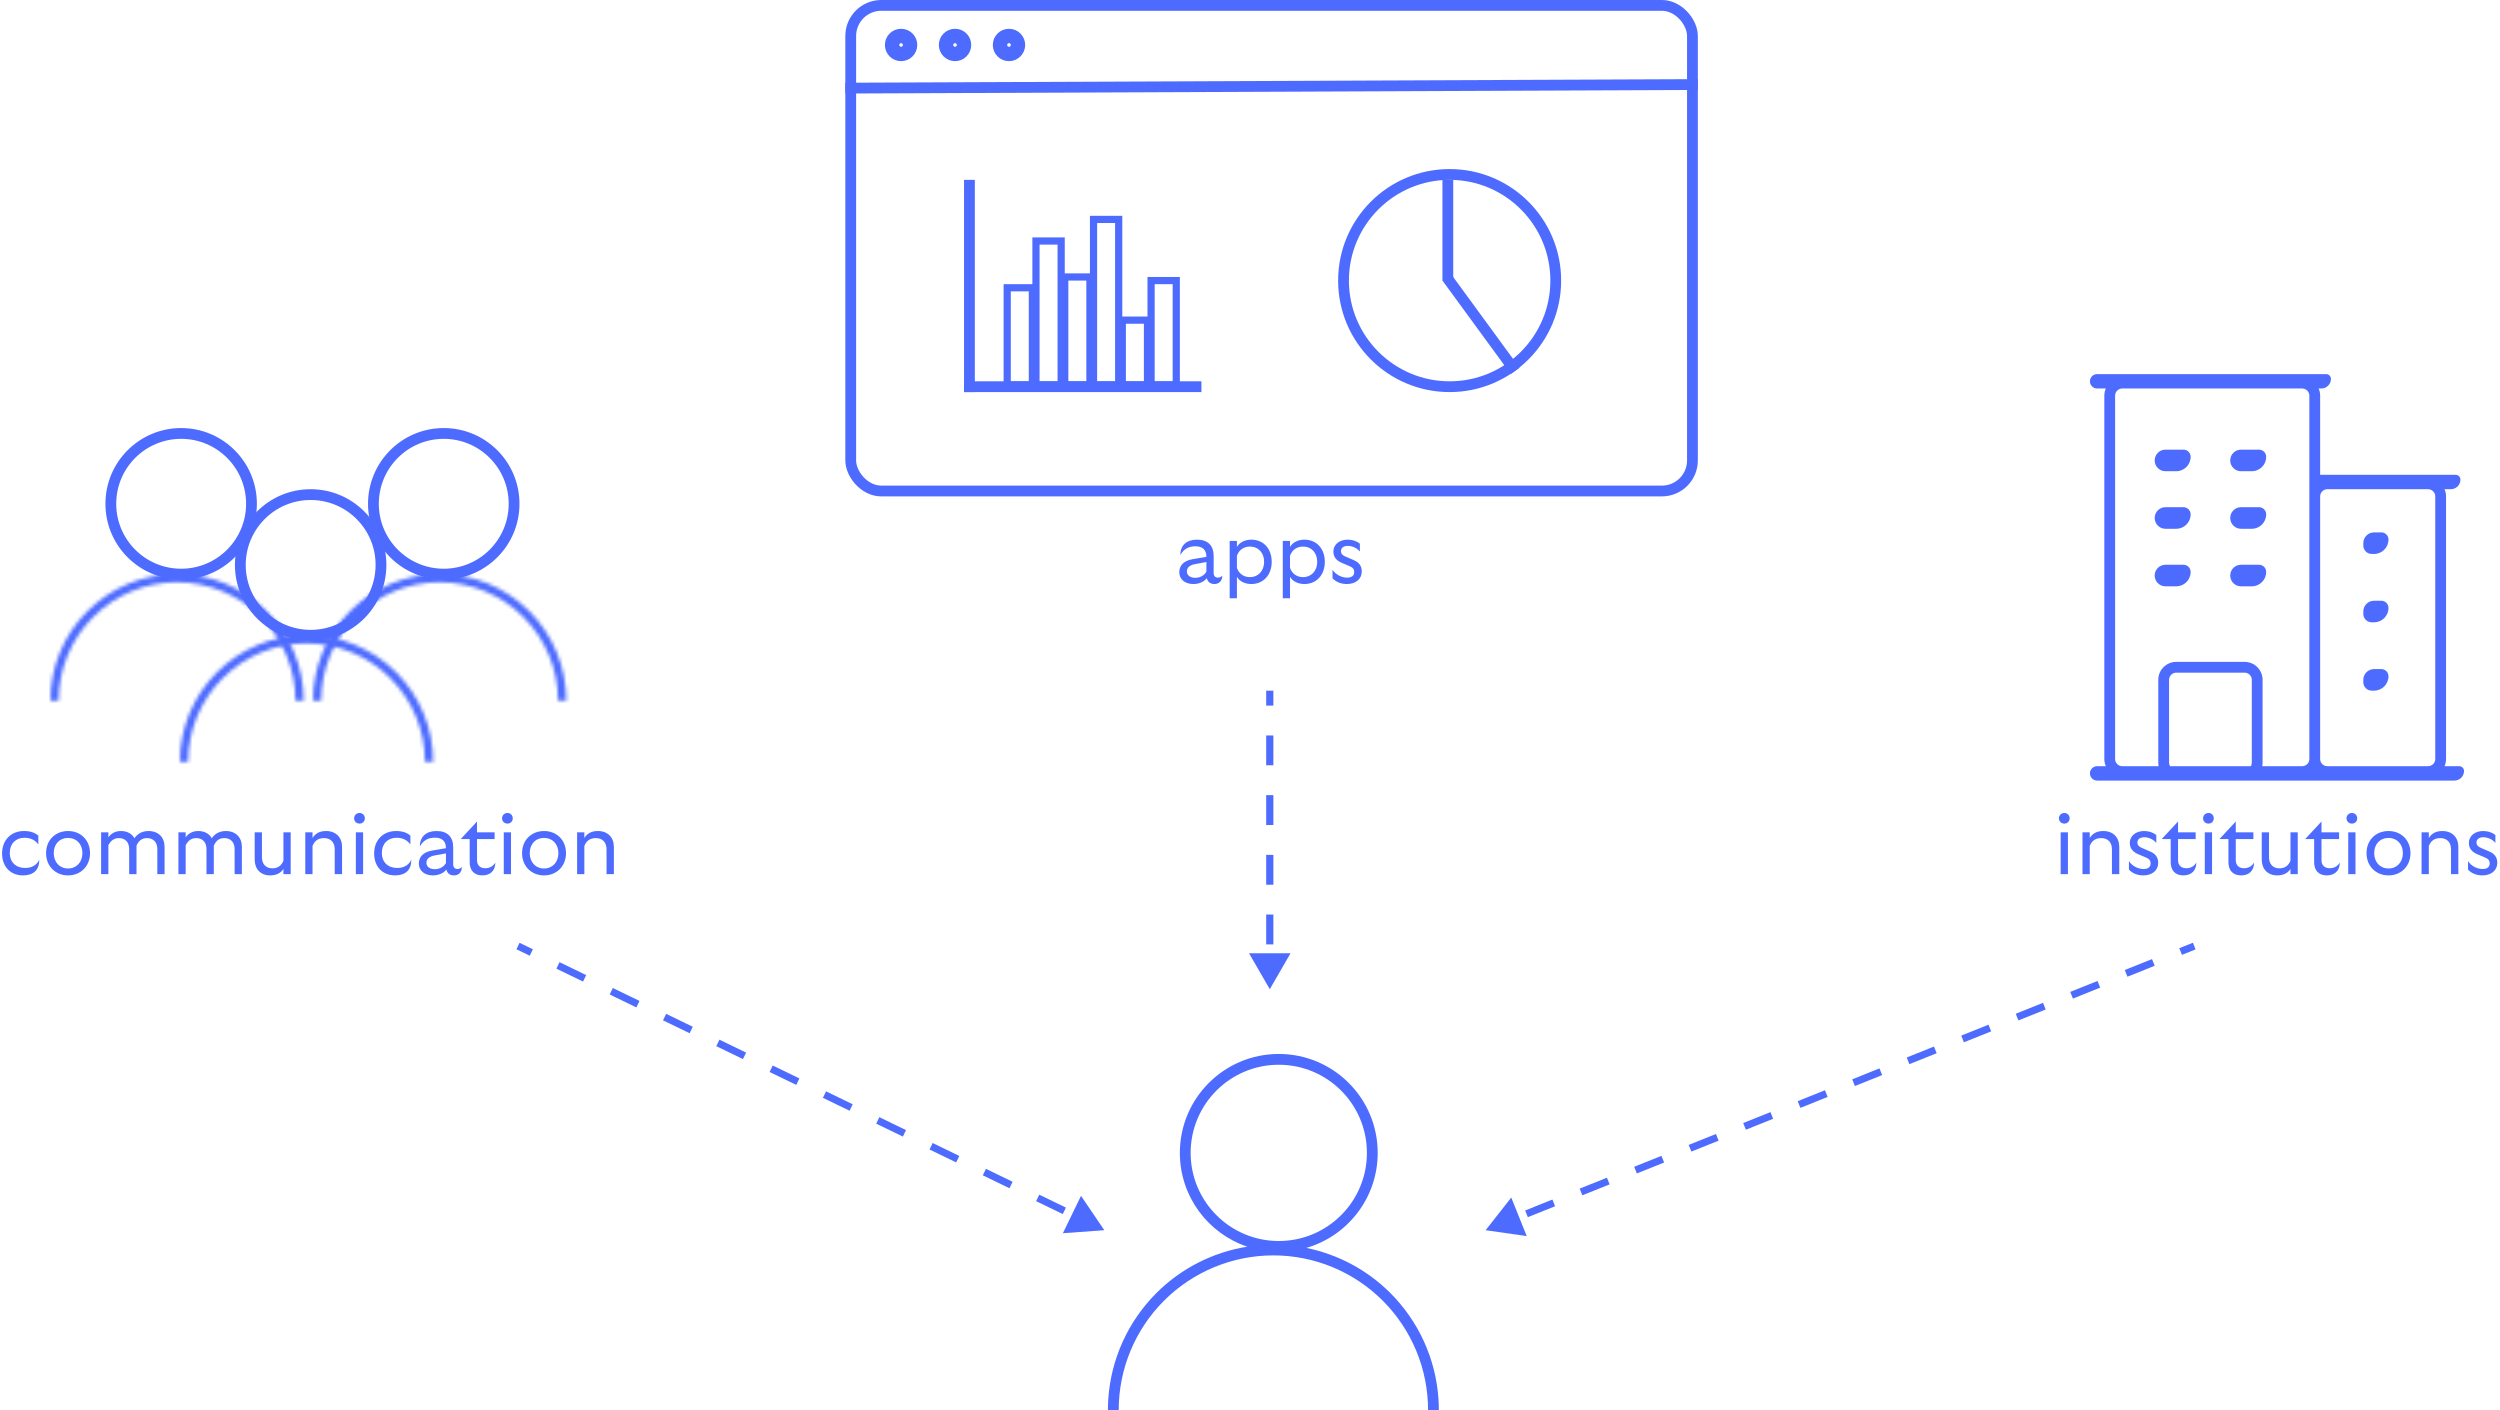 <svg width="695" height="392" viewBox="0 0 695 392" fill="none" xmlns="http://www.w3.org/2000/svg">
<path fill-rule="evenodd" clip-rule="evenodd" d="M363.156 346.92C374.619 343.604 383 333.031 383 320.5C383 305.312 370.688 293 355.5 293C340.312 293 328 305.312 328 320.5C328 332.626 335.848 342.919 346.742 346.576C337.231 348.096 328.37 352.576 321.473 359.473C313.556 367.39 308.823 377.895 308.098 389C308.033 389.996 308 390.996 308 392H311C311 380.596 315.53 369.658 323.594 361.594C331.658 353.53 342.596 349 354 349C365.404 349 376.342 353.53 384.406 361.594C392.47 369.658 397 380.596 397 392H400C400 390.996 399.967 389.996 399.902 389C399.177 377.895 394.444 367.39 386.527 359.473C380.091 353.037 371.944 348.705 363.156 346.92ZM380 320.5C380 334.031 369.031 345 355.5 345C341.969 345 331 334.031 331 320.5C331 306.969 341.969 296 355.5 296C369.031 296 380 306.969 380 320.5Z" fill="#4D6BFF"/>
<mask id="path-2-inside-1_0_1" fill="white">
<path d="M84.428 194.786C84.428 185.447 80.718 176.49 74.114 169.886C67.51 163.282 58.553 159.572 49.214 159.572C39.874 159.572 30.918 163.282 24.314 169.886C17.71 176.49 14 185.447 14 194.786H16.297C16.297 186.056 19.765 177.683 25.938 171.51C32.111 165.337 40.484 161.869 49.214 161.869C57.944 161.869 66.317 165.337 72.49 171.51C78.663 177.683 82.131 186.056 82.131 194.786H84.428Z"/>
</mask>
<path d="M84.428 194.786C84.428 185.447 80.718 176.49 74.114 169.886C67.51 163.282 58.553 159.572 49.214 159.572C39.874 159.572 30.918 163.282 24.314 169.886C17.71 176.49 14 185.447 14 194.786H16.297C16.297 186.056 19.765 177.683 25.938 171.51C32.111 165.337 40.484 161.869 49.214 161.869C57.944 161.869 66.317 165.337 72.49 171.51C78.663 177.683 82.131 186.056 82.131 194.786H84.428Z" stroke="#4D6BFF" stroke-width="6" mask="url(#path-2-inside-1_0_1)"/>
<path d="M69.914 140.052C69.914 150.85 61.16 159.603 50.362 159.603C39.564 159.603 30.811 150.85 30.811 140.052C30.811 129.254 39.564 120.5 50.362 120.5C61.16 120.5 69.914 129.254 69.914 140.052Z" stroke="#4D6BFF" stroke-width="3"/>
<g filter="url(#filter0_d_0_1)">
<mask id="path-4-inside-2_0_1" fill="white">
<path d="M120.428 207.786C120.428 198.447 116.718 189.49 110.114 182.886C103.51 176.282 94.553 172.572 85.214 172.572C75.874 172.572 66.918 176.282 60.314 182.886C53.71 189.49 50 198.447 50 207.786H52.297C52.297 199.056 55.765 190.683 61.938 184.51C68.111 178.337 76.484 174.869 85.214 174.869C93.944 174.869 102.317 178.337 108.49 184.51C114.663 190.683 118.131 199.056 118.131 207.786H120.428Z"/>
</mask>
<path d="M120.428 207.786C120.428 198.447 116.718 189.49 110.114 182.886C103.51 176.282 94.553 172.572 85.214 172.572C75.874 172.572 66.918 176.282 60.314 182.886C53.71 189.49 50 198.447 50 207.786H52.297C52.297 199.056 55.765 190.683 61.938 184.51C68.111 178.337 76.484 174.869 85.214 174.869C93.944 174.869 102.317 178.337 108.49 184.51C114.663 190.683 118.131 199.056 118.131 207.786H120.428Z" stroke="#4D6BFF" stroke-width="6" mask="url(#path-4-inside-2_0_1)"/>
<path d="M105.914 153.052C105.914 163.85 97.16 172.603 86.362 172.603C75.564 172.603 66.811 163.85 66.811 153.052C66.811 142.254 75.564 133.5 86.362 133.5C97.16 133.5 105.914 142.254 105.914 153.052Z" stroke="#4D6BFF" stroke-width="3"/>
</g>
<mask id="path-6-inside-3_0_1" fill="white">
<path d="M157.428 194.786C157.428 185.447 153.718 176.49 147.114 169.886C140.51 163.282 131.553 159.572 122.214 159.572C112.875 159.572 103.918 163.282 97.314 169.886C90.71 176.49 87 185.447 87 194.786H89.297C89.297 186.056 92.765 177.683 98.938 171.51C105.111 165.337 113.484 161.869 122.214 161.869C130.944 161.869 139.317 165.337 145.49 171.51C151.663 177.683 155.131 186.056 155.131 194.786H157.428Z"/>
</mask>
<path d="M157.428 194.786C157.428 185.447 153.718 176.49 147.114 169.886C140.51 163.282 131.553 159.572 122.214 159.572C112.875 159.572 103.918 163.282 97.314 169.886C90.71 176.49 87 185.447 87 194.786H89.297C89.297 186.056 92.765 177.683 98.938 171.51C105.111 165.337 113.484 161.869 122.214 161.869C130.944 161.869 139.317 165.337 145.49 171.51C151.663 177.683 155.131 186.056 155.131 194.786H157.428Z" stroke="#4D6BFF" stroke-width="6" mask="url(#path-6-inside-3_0_1)"/>
<path d="M142.914 140.052C142.914 150.85 134.16 159.603 123.362 159.603C112.564 159.603 103.811 150.85 103.811 140.052C103.811 129.254 112.564 120.5 123.362 120.5C134.16 120.5 142.914 129.254 142.914 140.052Z" stroke="#4D6BFF" stroke-width="3"/>
<path d="M307 342L300.519 332.443L295.483 342.834L307 342ZM143.564 263.9L147.268 265.695L148.141 263.896L144.436 262.1L143.564 263.9ZM154.677 269.286L162.087 272.877L162.959 271.077L155.55 267.486L154.677 269.286ZM169.496 276.468L176.905 280.059L177.777 278.259L170.368 274.668L169.496 276.468ZM184.314 283.65L191.723 287.241L192.595 285.441L185.186 281.85L184.314 283.65ZM199.132 290.832L206.541 294.423L207.413 292.623L200.004 289.032L199.132 290.832ZM213.95 298.014L221.359 301.604L222.232 299.805L214.822 296.214L213.95 298.014ZM228.768 305.195L236.177 308.786L237.05 306.986L229.641 303.396L228.768 305.195ZM243.587 312.377L250.996 315.968L251.868 314.168L244.459 310.577L243.587 312.377ZM258.405 319.559L265.814 323.15L266.686 321.35L259.277 317.759L258.405 319.559ZM273.223 326.741L280.632 330.332L281.504 328.532L274.095 324.941L273.223 326.741ZM288.041 333.923L295.45 337.514L296.323 335.714L288.913 332.123L288.041 333.923ZM307 342L300.519 332.443L295.483 342.834L307 342ZM143.564 263.9L147.268 265.695L148.141 263.896L144.436 262.1L143.564 263.9ZM154.677 269.286L162.087 272.877L162.959 271.077L155.55 267.486L154.677 269.286ZM169.496 276.468L176.905 280.059L177.777 278.259L170.368 274.668L169.496 276.468ZM184.314 283.65L191.723 287.241L192.595 285.441L185.186 281.85L184.314 283.65ZM199.132 290.832L206.541 294.423L207.413 292.623L200.004 289.032L199.132 290.832ZM213.95 298.014L221.359 301.604L222.232 299.805L214.822 296.214L213.95 298.014ZM228.768 305.195L236.177 308.786L237.05 306.986L229.641 303.396L228.768 305.195ZM243.587 312.377L250.996 315.968L251.868 314.168L244.459 310.577L243.587 312.377ZM258.405 319.559L265.814 323.15L266.686 321.35L259.277 317.759L258.405 319.559ZM273.223 326.741L280.632 330.332L281.504 328.532L274.095 324.941L273.223 326.741ZM288.041 333.923L295.45 337.514L296.323 335.714L288.913 332.123L288.041 333.923Z" fill="#4D6BFF"/>
<path d="M353 275L358.774 265H347.226L353 275ZM352 192V196.15H354V192H352ZM352 204.45V212.75H354V204.45H352ZM352 221.05V229.35H354V221.05H352ZM352 237.65V245.95H354V237.65H352ZM352 254.25V262.55H354V254.25H352ZM353 275L358.774 265H347.226L353 275ZM352 192V196.15H354V192H352ZM352 204.45V212.75H354V204.45H352ZM352 221.05V229.35H354V221.05H352ZM352 237.65V245.95H354V237.65H352ZM352 254.25V262.55H354V254.25H352Z" fill="#4D6BFF"/>
<path d="M413 342L424.43 343.637L420.133 332.919L413 342ZM609.628 262.072L605.839 263.591L606.584 265.447L610.372 263.928L609.628 262.072ZM598.262 266.63L590.685 269.668L591.43 271.524L599.007 268.486L598.262 266.63ZM583.109 272.706L575.532 275.745L576.276 277.601L583.853 274.563L583.109 272.706ZM567.955 278.783L560.378 281.822L561.122 283.678L568.699 280.64L567.955 278.783ZM552.801 284.86L545.224 287.899L545.968 289.755L553.545 286.717L552.801 284.86ZM537.647 290.937L530.07 293.976L530.815 295.832L538.391 292.794L537.647 290.937ZM522.493 297.014L514.916 300.053L515.661 301.909L523.238 298.87L522.493 297.014ZM507.339 303.091L499.762 306.13L500.507 307.986L508.084 304.947L507.339 303.091ZM492.186 309.168L484.609 312.206L485.353 314.063L492.93 311.024L492.186 309.168ZM477.032 315.245L469.455 318.283L470.199 320.14L477.776 317.101L477.032 315.245ZM461.878 321.322L454.301 324.36L455.045 326.217L462.622 323.178L461.878 321.322ZM446.724 327.399L439.147 330.437L439.891 332.294L447.468 329.255L446.724 327.399ZM431.57 333.476L423.993 336.514L424.738 338.37L432.315 335.332L431.57 333.476ZM413 342L424.43 343.637L420.133 332.919L413 342ZM609.628 262.072L605.839 263.591L606.584 265.447L610.372 263.928L609.628 262.072ZM598.262 266.63L590.685 269.668L591.43 271.524L599.007 268.486L598.262 266.63ZM583.109 272.706L575.532 275.745L576.276 277.601L583.853 274.563L583.109 272.706ZM567.955 278.783L560.378 281.822L561.122 283.678L568.699 280.64L567.955 278.783ZM552.801 284.86L545.224 287.899L545.968 289.755L553.545 286.717L552.801 284.86ZM537.647 290.937L530.07 293.976L530.815 295.832L538.391 292.794L537.647 290.937ZM522.493 297.014L514.916 300.053L515.661 301.909L523.238 298.87L522.493 297.014ZM507.339 303.091L499.762 306.13L500.507 307.986L508.084 304.947L507.339 303.091ZM492.186 309.168L484.609 312.206L485.353 314.063L492.93 311.024L492.186 309.168ZM477.032 315.245L469.455 318.283L470.199 320.14L477.776 317.101L477.032 315.245ZM461.878 321.322L454.301 324.36L455.045 326.217L462.622 323.178L461.878 321.322ZM446.724 327.399L439.147 330.437L439.891 332.294L447.468 329.255L446.724 327.399ZM431.57 333.476L423.993 336.514L424.738 338.37L432.315 335.332L431.57 333.476Z" fill="#4D6BFF"/>
<path d="M6.386 243.36C2.93 243.36 0.578 240.96 0.578 237.24C0.578 233.568 3.05 231.024 6.674 231.024C8.378 231.024 9.722 231.456 10.658 232.32V234.768C9.914 233.688 8.642 232.896 6.818 232.896C4.37 232.896 2.714 234.576 2.714 237.12C2.714 239.616 4.37 241.296 6.986 241.296C8.834 241.296 10.178 240.528 10.922 239.016C10.922 241.872 9.29 243.36 6.386 243.36ZM18.93 243.36C15.402 243.36 12.809 240.792 12.809 237.168C12.809 233.544 15.402 231.024 18.93 231.024C22.433 231.024 25.026 233.544 25.026 237.168C25.026 240.792 22.433 243.36 18.93 243.36ZM14.945 237.168C14.945 239.688 16.578 241.44 18.93 241.44C21.258 241.44 22.913 239.688 22.913 237.168C22.913 234.672 21.282 232.944 18.93 232.944C16.529 232.944 14.945 234.672 14.945 237.168ZM28.111 243V241.272V233.904V231.384H30.127V232.776C30.895 231.672 32.095 231.024 33.607 231.024C35.383 231.024 36.679 231.768 37.375 233.04C38.071 231.984 39.343 231.024 41.263 231.024C44.071 231.024 45.751 232.8 45.751 235.44V241.344V243H43.735V241.272V236.04C43.735 234.168 42.655 232.992 40.879 232.992C39.391 232.992 38.503 233.784 37.951 235.104V235.44V241.344V243H35.911V241.272V236.04C35.911 234.168 34.831 232.992 33.079 232.992C31.687 232.992 30.823 233.688 30.127 234.96V241.2V243H28.111ZM49.6 243V241.272V233.904V231.384H51.616V232.776C52.384 231.672 53.584 231.024 55.096 231.024C56.872 231.024 58.168 231.768 58.864 233.04C59.56 231.984 60.832 231.024 62.752 231.024C65.56 231.024 67.24 232.8 67.24 235.44V241.344V243H65.224V241.272V236.04C65.224 234.168 64.144 232.992 62.368 232.992C60.88 232.992 59.992 233.784 59.44 235.104V235.44V241.344V243H57.4V241.272V236.04C57.4 234.168 56.32 232.992 54.568 232.992C53.176 232.992 52.312 233.688 51.616 234.96V241.2V243H49.6ZM78.795 233.904V231.384H80.811V241.152V243H78.795V241.56C78.075 242.688 76.851 243.36 75.123 243.36C72.411 243.36 70.803 241.584 70.803 238.944V233.904V231.384H72.819V238.296C72.819 240.216 73.923 241.392 75.699 241.392C77.235 241.392 78.195 240.696 78.795 239.28V233.904ZM93.052 243V241.272V236.088C93.052 234.168 91.924 232.992 90.076 232.992C88.468 232.992 87.484 233.712 86.884 235.176V241.2V243H84.868V241.272V233.904V231.384H86.884V232.968C87.604 231.744 88.852 231.024 90.628 231.024C93.412 231.024 95.092 232.8 95.092 235.44V241.272V243H93.052ZM98.928 243V241.272V233.904V231.384H100.944V241.2V243H98.928ZM98.448 227.496C98.448 226.656 99.096 226.008 99.96 226.008C100.8 226.008 101.424 226.656 101.424 227.496C101.424 228.336 100.8 228.96 99.96 228.96C99.096 228.96 98.448 228.336 98.448 227.496ZM109.819 243.36C106.363 243.36 104.011 240.96 104.011 237.24C104.011 233.568 106.483 231.024 110.107 231.024C111.811 231.024 113.155 231.456 114.091 232.32V234.768C113.347 233.688 112.075 232.896 110.251 232.896C107.803 232.896 106.147 234.576 106.147 237.12C106.147 239.616 107.803 241.296 110.419 241.296C112.267 241.296 113.611 240.528 114.355 239.016C114.355 241.872 112.723 243.36 109.819 243.36ZM126.229 243.36C125.053 243.36 124.333 242.784 124.093 241.728C123.349 242.712 121.981 243.36 120.325 243.36C117.997 243.36 116.437 242.04 116.437 240.072C116.437 238.176 117.709 236.856 120.181 236.448L123.973 235.8C123.973 233.88 122.941 232.872 120.925 232.872C118.909 232.872 117.661 233.688 116.725 235.296C116.725 232.584 118.477 231.024 121.357 231.024C124.357 231.024 125.989 232.608 125.989 235.584V240.288C125.989 241.104 126.421 241.584 127.165 241.584C127.693 241.584 128.101 241.368 128.389 241.008C128.389 242.64 127.357 243.36 126.229 243.36ZM118.549 239.88C118.549 240.912 119.461 241.632 120.877 241.632C122.245 241.632 123.397 240.96 123.973 239.928V237.24L120.829 237.816C119.221 238.128 118.549 238.848 118.549 239.88ZM134.1 243.36C131.82 243.36 130.572 241.968 130.572 239.712V233.256H128.076L132.612 228.384V231.384H137.508V233.256H132.612V239.088C132.612 240.576 133.5 241.368 134.916 241.368C136.116 241.368 137.1 240.816 137.7 239.784C137.7 242.088 136.26 243.36 134.1 243.36ZM140.049 243V241.272V233.904V231.384H142.065V241.2V243H140.049ZM139.569 227.496C139.569 226.656 140.217 226.008 141.081 226.008C141.921 226.008 142.545 226.656 142.545 227.496C142.545 228.336 141.921 228.96 141.081 228.96C140.217 228.96 139.569 228.336 139.569 227.496ZM151.253 243.36C147.725 243.36 145.133 240.792 145.133 237.168C145.133 233.544 147.725 231.024 151.253 231.024C154.757 231.024 157.349 233.544 157.349 237.168C157.349 240.792 154.757 243.36 151.253 243.36ZM147.269 237.168C147.269 239.688 148.901 241.44 151.253 241.44C153.581 241.44 155.237 239.688 155.237 237.168C155.237 234.672 153.605 232.944 151.253 232.944C148.853 232.944 147.269 234.672 147.269 237.168ZM168.618 243V241.272V236.088C168.618 234.168 167.49 232.992 165.642 232.992C164.034 232.992 163.05 233.712 162.45 235.176V241.2V243H160.434V241.272V233.904V231.384H162.45V232.968C163.17 231.744 164.418 231.024 166.194 231.024C168.978 231.024 170.658 232.8 170.658 235.44V241.272V243H168.618Z" fill="#4D6BFF"/>
<path d="M572.865 243V241.272V233.904V231.384H574.881V241.2V243H572.865ZM572.385 227.496C572.385 226.656 573.033 226.008 573.897 226.008C574.737 226.008 575.361 226.656 575.361 227.496C575.361 228.336 574.737 228.96 573.897 228.96C573.033 228.96 572.385 228.336 572.385 227.496ZM587.117 243V241.272V236.088C587.117 234.168 585.989 232.992 584.141 232.992C582.533 232.992 581.549 233.712 580.949 235.176V241.2V243H578.933V241.272V233.904V231.384H580.949V232.968C581.669 231.744 582.917 231.024 584.693 231.024C587.477 231.024 589.157 232.8 589.157 235.44V241.272V243H587.117ZM595.877 243.36C594.197 243.36 592.829 242.808 591.845 241.752V239.4C592.757 240.768 594.365 241.584 595.925 241.584C597.197 241.584 597.869 241.008 597.869 240.048C597.869 239.208 597.485 238.776 596.597 238.392L594.437 237.48C592.877 236.808 592.085 235.824 592.085 234.312C592.085 232.416 593.741 231.024 596.045 231.024C597.365 231.024 598.565 231.408 599.453 232.152V234.336C598.757 233.424 597.365 232.752 596.093 232.752C594.941 232.752 594.197 233.328 594.197 234.168C594.197 234.96 594.653 235.416 595.565 235.776L597.797 236.736C599.213 237.336 599.981 238.344 599.981 239.88C599.981 241.968 598.277 243.36 595.877 243.36ZM606.983 243.36C604.703 243.36 603.455 241.968 603.455 239.712V233.256H600.959L605.495 228.384V231.384H610.391V233.256H605.495V239.088C605.495 240.576 606.383 241.368 607.799 241.368C608.999 241.368 609.983 240.816 610.583 239.784C610.583 242.088 609.143 243.36 606.983 243.36ZM612.932 243V241.272V233.904V231.384H614.948V241.2V243H612.932ZM612.452 227.496C612.452 226.656 613.1 226.008 613.964 226.008C614.804 226.008 615.428 226.656 615.428 227.496C615.428 228.336 614.804 228.96 613.964 228.96C613.1 228.96 612.452 228.336 612.452 227.496ZM623.032 243.36C620.752 243.36 619.504 241.968 619.504 239.712V233.256H617.008L621.544 228.384V231.384H626.44V233.256H621.544V239.088C621.544 240.576 622.432 241.368 623.848 241.368C625.048 241.368 626.032 240.816 626.632 239.784C626.632 242.088 625.192 243.36 623.032 243.36ZM636.757 233.904V231.384H638.773V241.152V243H636.757V241.56C636.037 242.688 634.813 243.36 633.085 243.36C630.373 243.36 628.765 241.584 628.765 238.944V233.904V231.384H630.781V238.296C630.781 240.216 631.885 241.392 633.661 241.392C635.197 241.392 636.157 240.696 636.757 239.28V233.904ZM646.862 243.36C644.582 243.36 643.334 241.968 643.334 239.712V233.256H640.838L645.374 228.384V231.384H650.27V233.256H645.374V239.088C645.374 240.576 646.262 241.368 647.678 241.368C648.878 241.368 649.862 240.816 650.462 239.784C650.462 242.088 649.022 243.36 646.862 243.36ZM652.811 243V241.272V233.904V231.384H654.827V241.2V243H652.811ZM652.331 227.496C652.331 226.656 652.979 226.008 653.843 226.008C654.683 226.008 655.307 226.656 655.307 227.496C655.307 228.336 654.683 228.96 653.843 228.96C652.979 228.96 652.331 228.336 652.331 227.496ZM664.015 243.36C660.487 243.36 657.895 240.792 657.895 237.168C657.895 233.544 660.487 231.024 664.015 231.024C667.519 231.024 670.111 233.544 670.111 237.168C670.111 240.792 667.519 243.36 664.015 243.36ZM660.031 237.168C660.031 239.688 661.663 241.44 664.015 241.44C666.343 241.44 667.999 239.688 667.999 237.168C667.999 234.672 666.367 232.944 664.015 232.944C661.615 232.944 660.031 234.672 660.031 237.168ZM681.38 243V241.272V236.088C681.38 234.168 680.252 232.992 678.404 232.992C676.796 232.992 675.812 233.712 675.212 235.176V241.2V243H673.196V241.272V233.904V231.384H675.212V232.968C675.932 231.744 677.18 231.024 678.956 231.024C681.74 231.024 683.42 232.8 683.42 235.44V241.272V243H681.38ZM690.141 243.36C688.461 243.36 687.093 242.808 686.109 241.752V239.4C687.021 240.768 688.629 241.584 690.189 241.584C691.461 241.584 692.133 241.008 692.133 240.048C692.133 239.208 691.749 238.776 690.861 238.392L688.701 237.48C687.141 236.808 686.349 235.824 686.349 234.312C686.349 232.416 688.005 231.024 690.309 231.024C691.629 231.024 692.829 231.408 693.717 232.152V234.336C693.021 233.424 691.629 232.752 690.357 232.752C689.205 232.752 688.461 233.328 688.461 234.168C688.461 234.96 688.917 235.416 689.829 235.776L692.061 236.736C693.477 237.336 694.245 238.344 694.245 239.88C694.245 241.968 692.541 243.36 690.141 243.36Z" fill="#4D6BFF"/>
<path d="M337.634 162.36C336.458 162.36 335.738 161.784 335.498 160.728C334.754 161.712 333.386 162.36 331.73 162.36C329.402 162.36 327.842 161.04 327.842 159.072C327.842 157.176 329.114 155.856 331.586 155.448L335.378 154.8C335.378 152.88 334.346 151.872 332.33 151.872C330.314 151.872 329.066 152.688 328.13 154.296C328.13 151.584 329.882 150.024 332.762 150.024C335.762 150.024 337.394 151.608 337.394 154.584V159.288C337.394 160.104 337.826 160.584 338.57 160.584C339.098 160.584 339.506 160.368 339.794 160.008C339.794 161.64 338.762 162.36 337.634 162.36ZM329.954 158.88C329.954 159.912 330.866 160.632 332.282 160.632C333.65 160.632 334.802 159.96 335.378 158.928V156.24L332.234 156.816C330.626 157.128 329.954 157.848 329.954 158.88ZM341.847 152.904V150.384H343.863V152.04C344.631 150.72 346.191 150.024 347.871 150.024C351.159 150.024 353.535 152.448 353.535 156.192C353.535 159.912 351.159 162.36 347.871 162.36C346.167 162.36 344.607 161.664 343.863 160.344V164.52V166.32H341.847V164.592V152.904ZM343.863 157.872C344.463 159.552 345.807 160.44 347.463 160.44C349.839 160.44 351.423 158.664 351.423 156.192C351.423 153.696 349.839 151.944 347.463 151.944C345.831 151.944 344.463 152.808 343.863 154.488V157.872ZM356.61 152.904V150.384H358.626V152.04C359.394 150.72 360.954 150.024 362.634 150.024C365.922 150.024 368.298 152.448 368.298 156.192C368.298 159.912 365.922 162.36 362.634 162.36C360.93 162.36 359.37 161.664 358.626 160.344V164.52V166.32H356.61V164.592V152.904ZM358.626 157.872C359.226 159.552 360.57 160.44 362.226 160.44C364.602 160.44 366.186 158.664 366.186 156.192C366.186 153.696 364.602 151.944 362.226 151.944C360.594 151.944 359.226 152.808 358.626 154.488V157.872ZM374.469 162.36C372.789 162.36 371.421 161.808 370.437 160.752V158.4C371.349 159.768 372.957 160.584 374.517 160.584C375.789 160.584 376.461 160.008 376.461 159.048C376.461 158.208 376.077 157.776 375.189 157.392L373.029 156.48C371.469 155.808 370.677 154.824 370.677 153.312C370.677 151.416 372.333 150.024 374.637 150.024C375.957 150.024 377.157 150.408 378.045 151.152V153.336C377.349 152.424 375.957 151.752 374.685 151.752C373.533 151.752 372.789 152.328 372.789 153.168C372.789 153.96 373.245 154.416 374.157 154.776L376.389 155.736C377.805 156.336 378.573 157.344 378.573 158.88C378.573 160.968 376.869 162.36 374.469 162.36Z" fill="#4D6BFF"/>
<rect x="236.5" y="1.5" width="234" height="135" rx="8.5" stroke="#4D6BFF" stroke-width="3"/>
<circle cx="403" cy="78" r="29.5" stroke="#4D6BFF" stroke-width="3"/>
<line x1="402.5" y1="50" x2="402.5" y2="78" stroke="#4D6BFF" stroke-width="3"/>
<line x1="402.211" y1="77.115" x2="421.211" y2="103.115" stroke="#4D6BFF" stroke-width="3"/>
<line x1="234.994" y1="24.5" x2="471.994" y2="23.5" stroke="#4D6BFF" stroke-width="3"/>
<rect x="280" y="80" width="7" height="27" stroke="#4D6BFF" stroke-width="2"/>
<rect x="288" y="67" width="7" height="40" stroke="#4D6BFF" stroke-width="2"/>
<rect x="296" y="77" width="7" height="30" stroke="#4D6BFF" stroke-width="2"/>
<rect x="320" y="78" width="7" height="29" stroke="#4D6BFF" stroke-width="2"/>
<rect x="312" y="89" width="7" height="18" stroke="#4D6BFF" stroke-width="2"/>
<rect x="304" y="61" width="7" height="46" stroke="#4D6BFF" stroke-width="2"/>
<line x1="269.5" y1="50" x2="269.5" y2="109" stroke="#4D6BFF" stroke-width="3"/>
<line x1="268" y1="107.5" x2="334" y2="107.5" stroke="#4D6BFF" stroke-width="3"/>
<circle cx="250.5" cy="12.5" r="2.5" stroke="#4D6BFF" stroke-width="4"/>
<circle cx="265.5" cy="12.5" r="2.5" stroke="#4D6BFF" stroke-width="4"/>
<circle cx="280.5" cy="12.5" r="2.5" stroke="#4D6BFF" stroke-width="4"/>
<path d="M599 128C599 126.343 600.343 125 602 125H607C608.105 125 609 125.895 609 127C609 129.209 607.209 131 605 131H602C600.343 131 599 129.657 599 128Z" fill="#4D6BFF"/>
<path d="M623 125C621.343 125 620 126.343 620 128C620 129.657 621.343 131 623 131H626C628.209 131 630 129.209 630 127C630 125.895 629.105 125 628 125H623Z" fill="#4D6BFF"/>
<path d="M602 141C600.343 141 599 142.343 599 144C599 145.657 600.343 147 602 147H605C607.209 147 609 145.209 609 143C609 141.895 608.105 141 607 141H602Z" fill="#4D6BFF"/>
<path d="M620 144C620 142.343 621.343 141 623 141H628C629.105 141 630 141.895 630 143C630 145.209 628.209 147 626 147H623C621.343 147 620 145.657 620 144Z" fill="#4D6BFF"/>
<path d="M602 157C600.343 157 599 158.343 599 160C599 161.657 600.343 163 602 163H605C607.209 163 609 161.209 609 159C609 157.895 608.105 157 607 157H602Z" fill="#4D6BFF"/>
<path d="M620 160C620 158.343 621.343 157 623 157H628C629.105 157 630 157.895 630 159C630 161.209 628.209 163 626 163H623C621.343 163 620 161.657 620 160Z" fill="#4D6BFF"/>
<path d="M657 151C657 149.343 658.343 148 660 148H662C663.105 148 664 148.895 664 150C664 152.209 662.209 154 660 154H659.333C658.045 154 657 152.955 657 151.667V151Z" fill="#4D6BFF"/>
<path d="M660 167C658.343 167 657 168.343 657 170V170.667C657 171.955 658.045 173 659.333 173H660C662.209 173 664 171.209 664 169C664 167.895 663.105 167 662 167H660Z" fill="#4D6BFF"/>
<path d="M657 189C657 187.343 658.343 186 660 186H662C663.105 186 664 186.895 664 188C664 190.209 662.209 192 660 192H659.333C658.045 192 657 190.955 657 189.667V189Z" fill="#4D6BFF"/>
<path fill-rule="evenodd" clip-rule="evenodd" d="M583 104C581.895 104 581 104.895 581 106C581 107.105 581.895 108 583 108H585.416C585.148 108.612 585 109.289 585 110V211C585 211.711 585.148 212.388 585.416 213H583C581.895 213 581 213.895 581 215C581 216.105 581.895 217 583 217H682.333C683.806 217 685 215.806 685 214.333C685 213.597 684.403 213 683.667 213H679.584C679.852 212.388 680 211.711 680 211V138C680 137.289 679.852 136.612 679.584 136H681.333C682.806 136 684 134.806 684 133.333C684 132.597 683.403 132 682.667 132H645V110C645 109.289 644.852 108.612 644.584 108H645.333C646.806 108 648 106.806 648 105.333C648 104.597 647.403 104 646.667 104H583ZM628.9 213H640C641.105 213 642 212.105 642 211V110C642 108.895 641.105 108 640 108H590C588.895 108 588 108.895 588 110V211C588 212.105 588.895 213 590 213H600.1C600.034 212.677 600 212.342 600 212V189C600 186.239 602.239 184 605 184H624C626.761 184 629 186.239 629 189V212C629 212.342 628.966 212.677 628.9 213ZM625.732 213H603.268C603.097 212.706 603 212.364 603 212V189C603 187.895 603.895 187 605 187H624C625.105 187 626 187.895 626 189V212C626 212.364 625.903 212.706 625.732 213ZM675 213H647C645.895 213 645 212.105 645 211V138C645 136.895 645.895 136 647 136H675C676.105 136 677 136.895 677 138V211C677 212.105 676.105 213 675 213Z" fill="#4D6BFF"/>
<defs>
<filter id="filter0_d_0_1" x="46" y="132" width="78.428" height="83.786" filterUnits="userSpaceOnUse" color-interpolation-filters="sRGB">
<feFlood flood-opacity="0" result="BackgroundImageFix"/>
<feColorMatrix in="SourceAlpha" type="matrix" values="0 0 0 0 0 0 0 0 0 0 0 0 0 0 0 0 0 0 127 0" result="hardAlpha"/>
<feOffset dy="4"/>
<feGaussianBlur stdDeviation="2"/>
<feComposite in2="hardAlpha" operator="out"/>
<feColorMatrix type="matrix" values="0 0 0 0 0 0 0 0 0 0 0 0 0 0 0 0 0 0 0.25 0"/>
<feBlend mode="normal" in2="BackgroundImageFix" result="effect1_dropShadow_0_1"/>
<feBlend mode="normal" in="SourceGraphic" in2="effect1_dropShadow_0_1" result="shape"/>
</filter>
</defs>
</svg>
